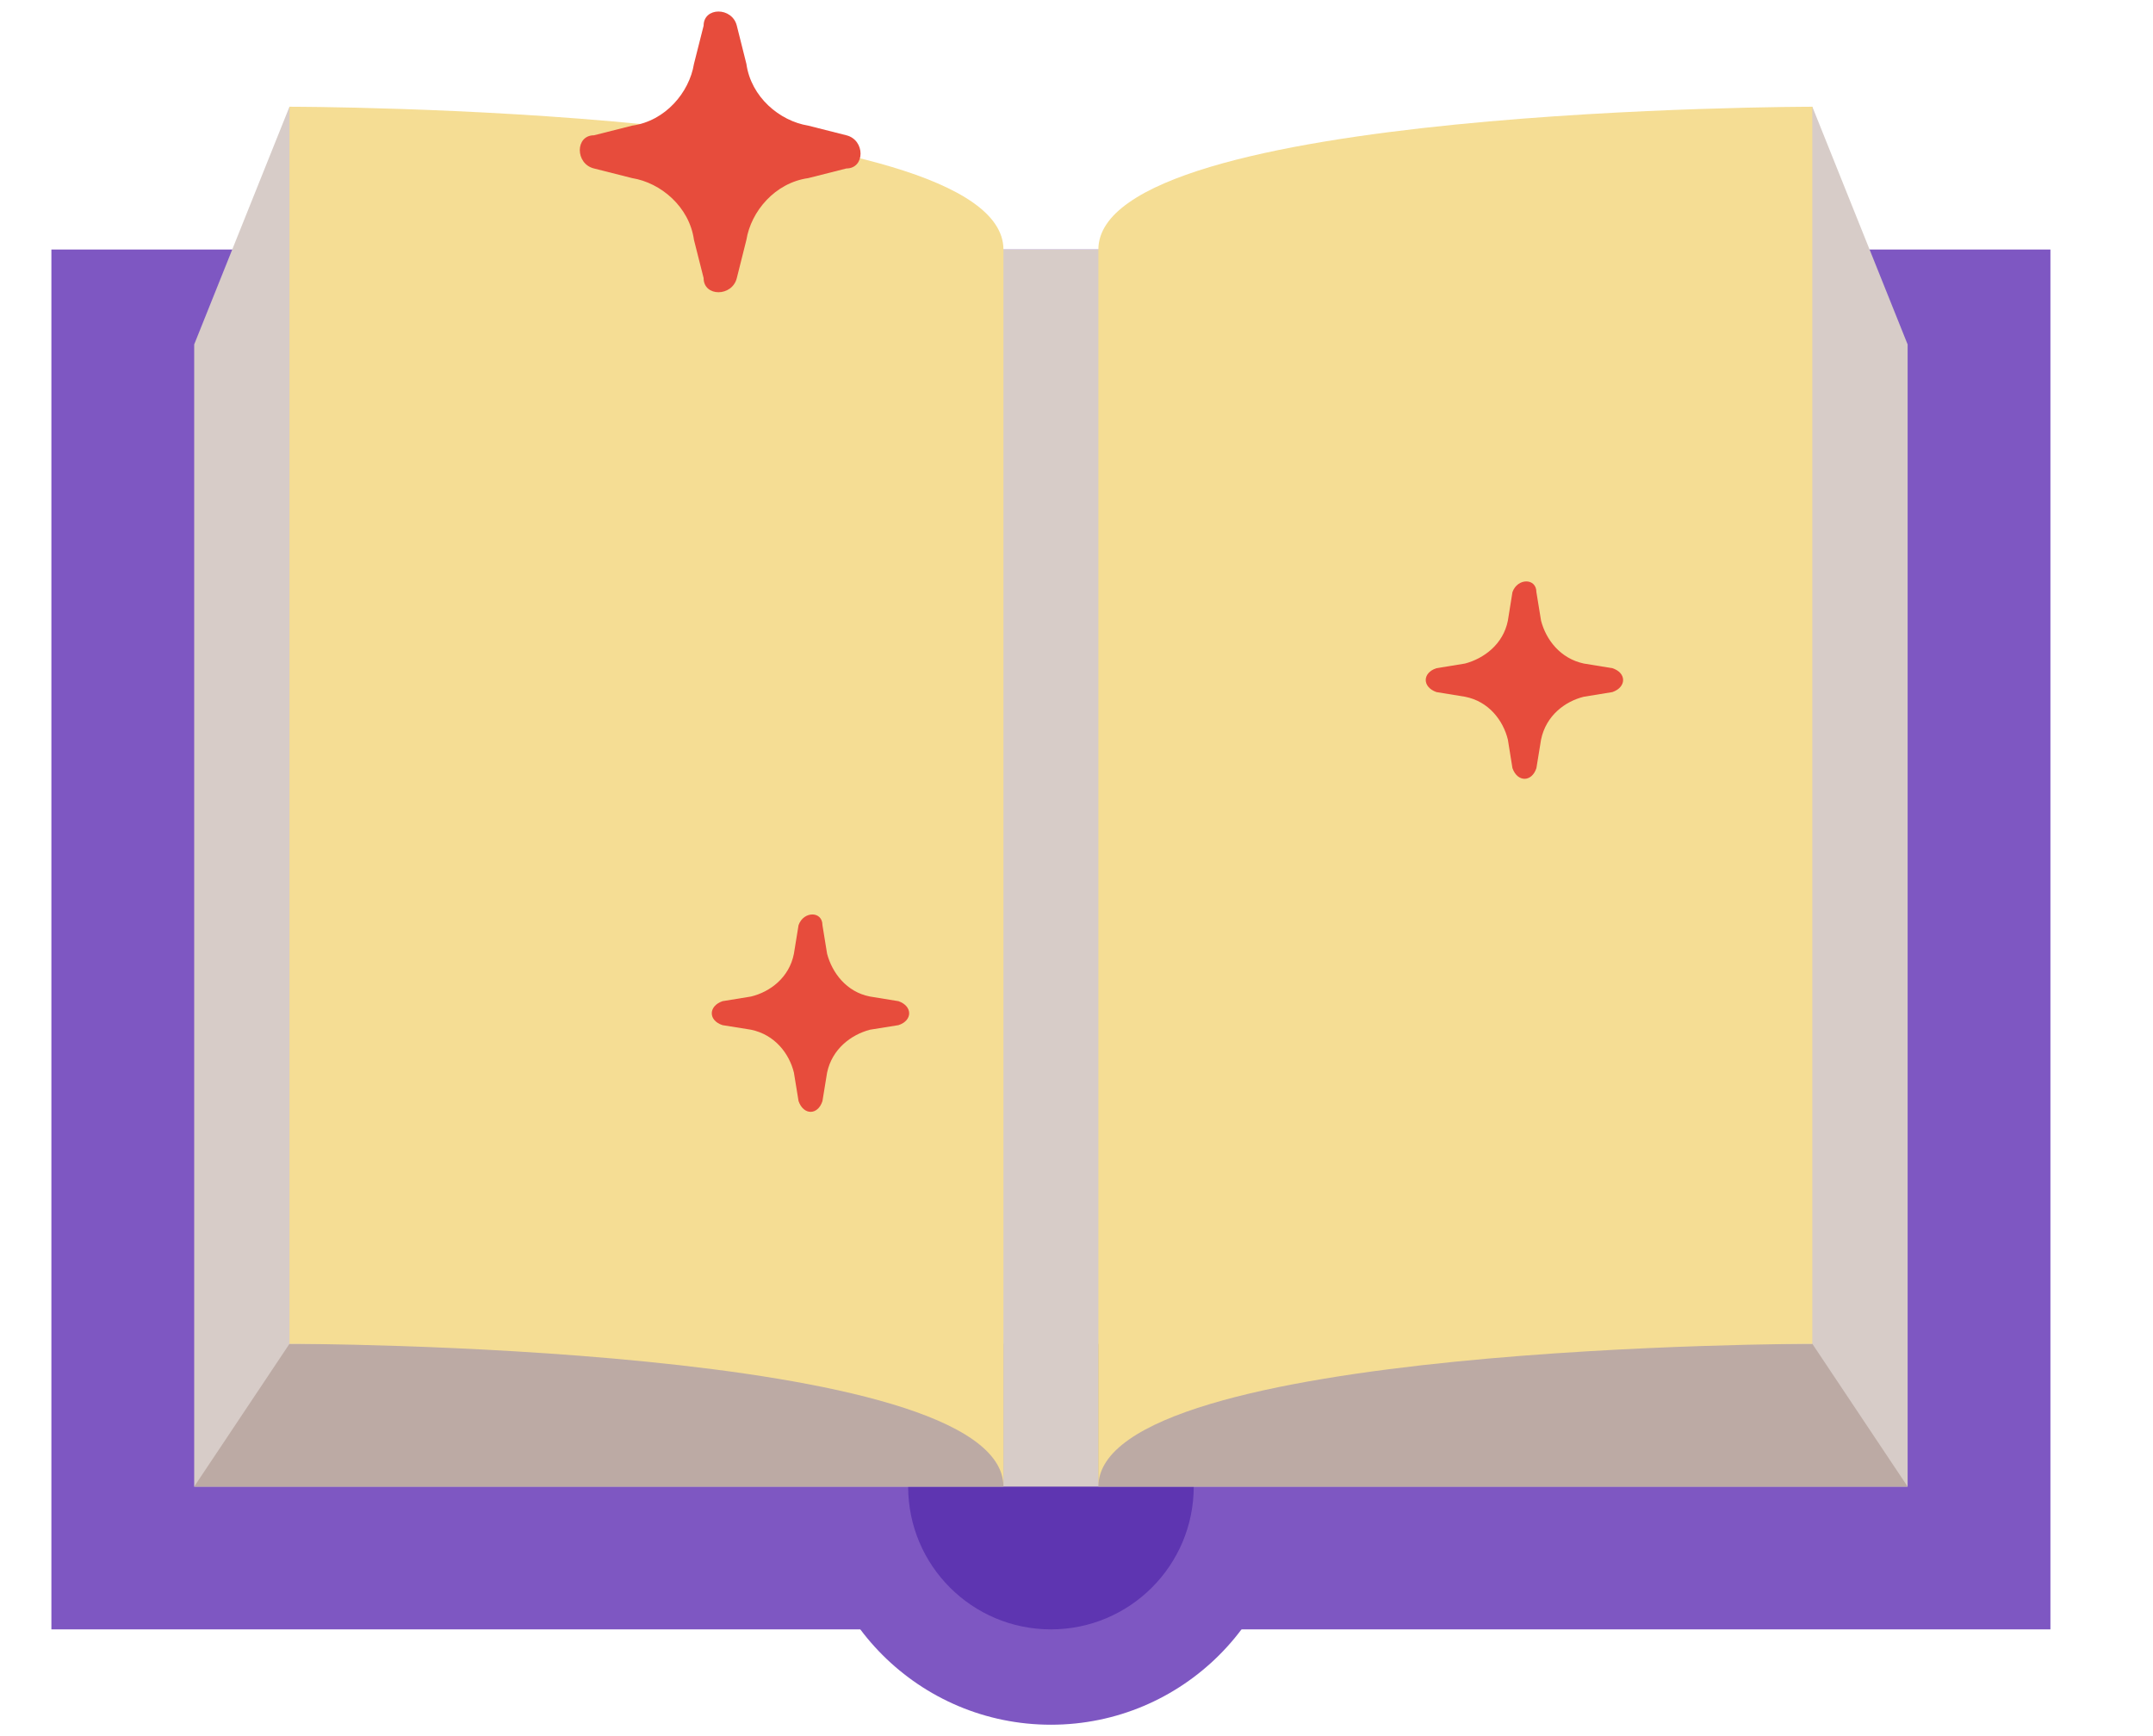 <?xml version="1.0" encoding="UTF-8"?>
<svg width="31px" height="25px" viewBox="0 0 31 25" version="1.1" xmlns="http://www.w3.org/2000/svg" xmlns:xlink="http://www.w3.org/1999/xlink">
    <title>icons8-story-book</title>
    <g id="Page-1" stroke="none" stroke-width="1" fill="none" fill-rule="evenodd">
        <g id="icons8-story-book" fill-rule="nonzero">
            <polygon id="Path" fill="#7E57C2" points="0.74 3.593 29.523 3.593 29.523 23.463 0.74 23.463"></polygon>
            <path d="M15.132,17.984 C13.24,17.984 11.703,19.516 11.703,21.407 C11.703,23.304 13.24,24.836 15.132,24.836 C17.023,24.836 18.56,23.304 18.56,21.407 C18.56,19.516 17.023,17.984 15.132,17.984 Z" id="Path" fill="#7E57C2"></path>
            <path d="M15.132,19.351 C13.996,19.351 13.076,20.271 13.076,21.407 C13.076,22.543 13.996,23.463 15.132,23.463 C16.267,23.463 17.188,22.543 17.188,21.407 C17.188,20.271 16.267,19.351 15.132,19.351 Z" id="Path" fill="#5E35B1"></path>
            <polygon id="Path" fill="#D7CCC8" points="26.095 1.537 15.815 3.593 14.448 3.593 4.168 1.537 2.796 4.96 2.796 21.407 27.467 21.407 27.467 4.96"></polygon>
            <polygon id="Path" fill="#BCAAA4" points="4.168 19.351 14.448 19.351 14.448 21.407 15.815 21.407 15.815 19.351 26.095 19.351 27.467 21.407 2.796 21.407"></polygon>
            <path d="M26.095,1.537 C26.095,1.537 15.815,1.537 15.815,3.593 C15.815,5.649 15.815,21.407 15.815,21.407 C15.815,19.351 26.095,19.351 26.095,19.351 L26.095,1.537 Z M4.168,1.537 C4.168,1.537 14.448,1.537 14.448,3.593 C14.448,5.649 14.448,21.407 14.448,21.407 C14.448,19.351 4.168,19.351 4.168,19.351 L4.168,1.537 Z" id="Shape" fill="#F5DD94"></path>
            <path d="M10.609,0.37 L10.747,0.92 C10.814,1.398 11.225,1.742 11.637,1.809 L12.186,1.948 C12.459,2.015 12.459,2.426 12.186,2.426 L11.637,2.565 C11.159,2.632 10.814,3.043 10.747,3.454 L10.609,4.004 C10.542,4.276 10.131,4.276 10.131,4.004 L9.992,3.454 C9.925,2.976 9.514,2.632 9.103,2.565 L8.553,2.426 C8.28,2.359 8.28,1.948 8.553,1.948 L9.103,1.809 C9.581,1.742 9.925,1.331 9.992,0.92 L10.131,0.37 C10.131,0.098 10.542,0.098 10.609,0.37 Z" id="Path" fill="#E74C3C"></path>
            <path d="M22.122,8.527 L22.189,8.938 C22.26,9.211 22.466,9.483 22.805,9.555 L23.216,9.622 C23.422,9.689 23.422,9.894 23.216,9.966 L22.805,10.033 C22.533,10.1 22.26,10.305 22.189,10.65 L22.122,11.061 C22.055,11.266 21.849,11.266 21.777,11.061 L21.711,10.65 C21.644,10.377 21.438,10.1 21.094,10.033 L20.683,9.966 C20.477,9.894 20.477,9.689 20.683,9.622 L21.094,9.555 C21.366,9.483 21.644,9.277 21.711,8.938 L21.777,8.527 C21.849,8.321 22.122,8.321 22.122,8.527 Z" id="Path" fill="#E74C3C"></path>
            <path d="M11.842,13.322 L11.909,13.734 C11.981,14.006 12.186,14.284 12.526,14.35 L12.937,14.417 C13.142,14.489 13.142,14.695 12.937,14.762 L12.526,14.828 C12.253,14.9 11.981,15.106 11.909,15.445 L11.842,15.856 C11.775,16.062 11.57,16.062 11.498,15.856 L11.431,15.445 C11.364,15.173 11.159,14.9 10.814,14.828 L10.403,14.762 C10.197,14.695 10.197,14.489 10.403,14.417 L10.814,14.35 C11.087,14.284 11.364,14.078 11.431,13.734 L11.498,13.322 C11.57,13.117 11.842,13.117 11.842,13.322 Z" id="Path" fill="#E74C3C"></path>
        </g>
    </g>
</svg>